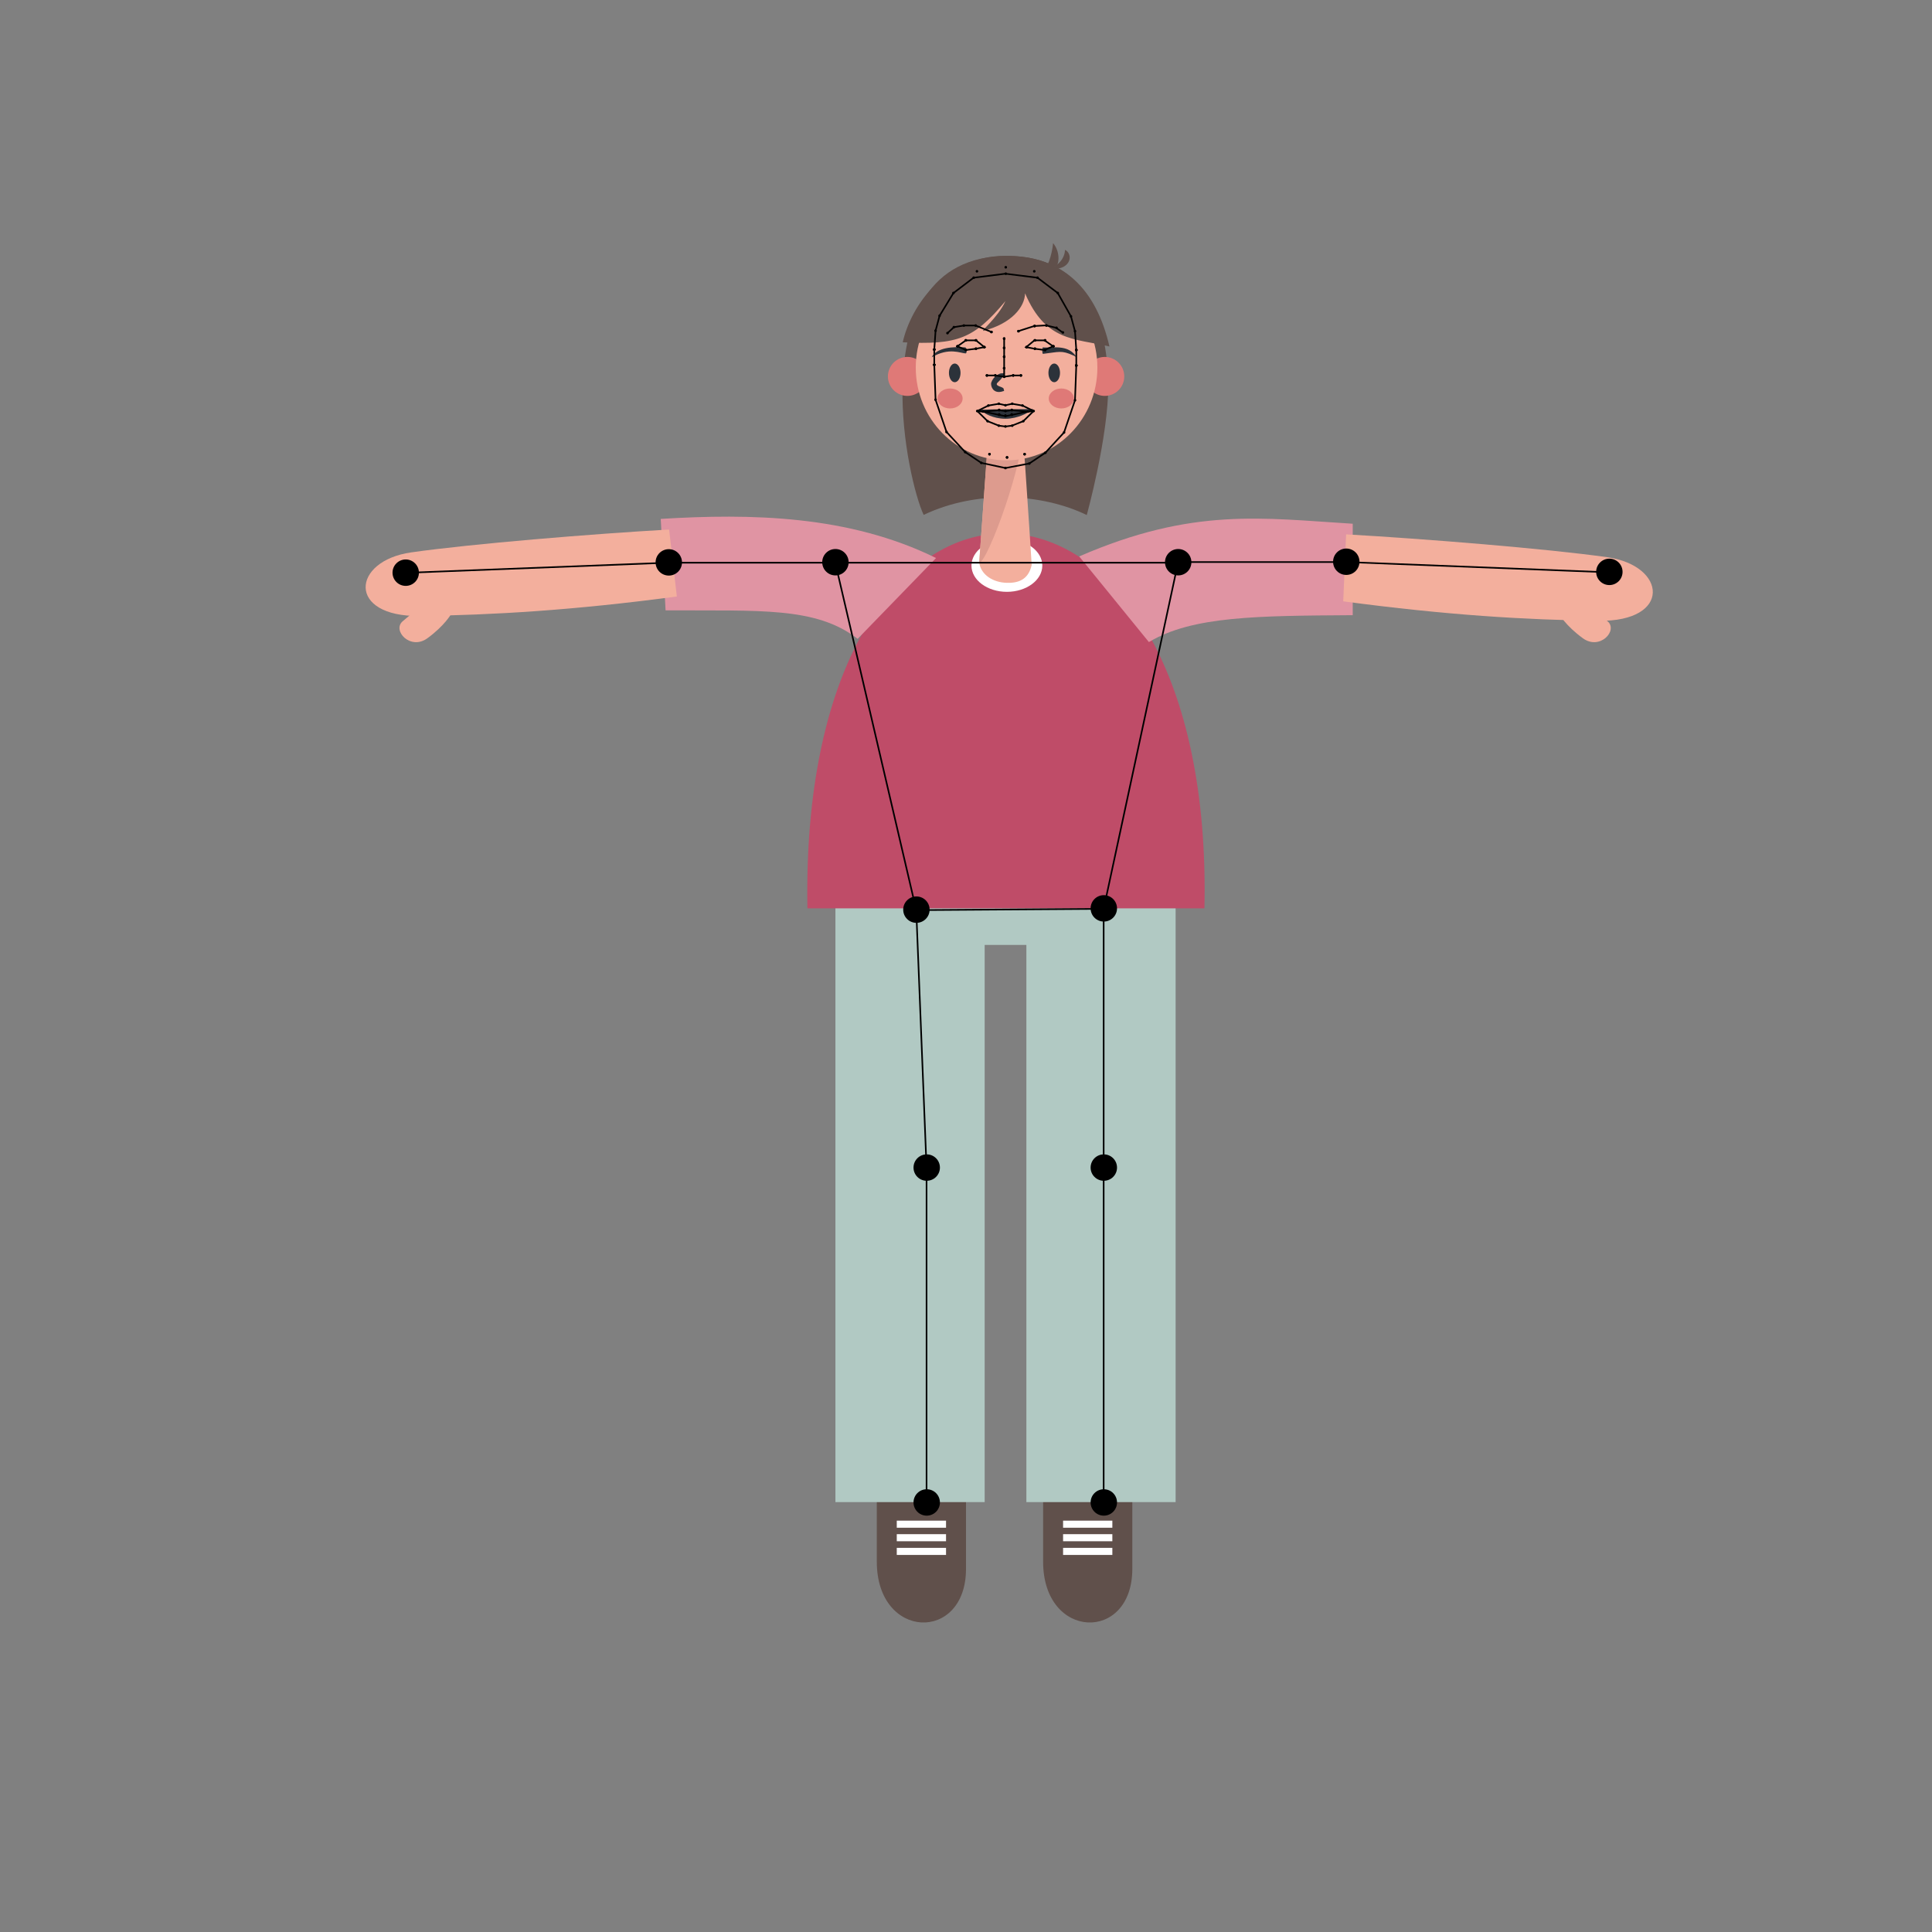 <svg xmlns="http://www.w3.org/2000/svg" xmlns:xlink="http://www.w3.org/1999/xlink" id="Layer_1" width="1200" height="1200" x="0" style="enable-background:new 0 0 1200 1200" y="0" version="1.1" viewBox="0 0 1200 1200" xml:space="preserve"><rect x="0" y="0" width="1200" height="1200" fill="#808080" stroke="none"/><g id="illustration_1_"><path style="fill:#60504b" d="M647.9,923.2V970c0,48.8,55.4,50.3,55.4,4.5v-51.8L647.9,923.2z"/><rect style="fill:#fff" width="30.6" height="4.4" x="660.3" y="944.5"/><rect style="fill:#fff" width="30.6" height="4.4" x="660.3" y="952.9"/><rect style="fill:#fff" width="30.6" height="4.4" x="660.3" y="961.4"/><path style="fill:#60504b" d="M544.6,923.2V970c0,48.8,55.4,50.3,55.4,4.5v-51.8L544.6,923.2z"/><path style="fill:#b1c9c3" d="M518.9,549c0,66.4,0,148.9,0,228.2c0,55.8,0,110,0,155.8c56.6,0,51.8,0,92.7,0 c0-46.8,0-101.4,0-154.5c0-75.9,0-148.8,0-191.6c5.9,0,20.5,0,25.9,0c0,41.3,0,115.8,0,191.6c0,54.9,0,110.4,0,154.5 c45,0,35.6,0,92.7,0c0-43,0-97.5,0-154.5c0-79.5,0-164,0-229.5H518.9z"/><rect style="fill:#fff" width="30.6" height="4.4" x="557" y="944.5"/><rect style="fill:#fff" width="30.6" height="4.4" x="557" y="952.9"/><rect style="fill:#fff" width="30.6" height="4.4" x="557" y="961.4"/><g><path style="fill:#60504b" d="M675,319.9c-27.8-13.5-68.3-15.8-101.3-0.1c-5.1-10.8-14-45.8-13.1-80.4 c1.1-40.5,15.5-80.5,65.3-80.4c47.8,0,61.8,39.1,62.5,79.7C688.4,271.8,675,319.9,675,319.9z"/><circle style="fill:#df7977" cx="686.2" cy="233.8" r="12.1"/><circle style="fill:#df7977" cx="563.6" cy="233.8" r="12.1"/><circle id="jawMid_2_" cx="625.5" cy="284.1" r=".8"/><circle id="rightJaw7_2_" cx="614.6" cy="282.1" r=".8"/><circle id="leftJaw7_2_" cx="636.4" cy="282.1" r=".8"/><circle id="rightJaw3_2_" cx="580.3" cy="226.6" r=".8"/><circle id="rightJaw2_2_" cx="580.3" cy="217.1" r=".8"/><circle id="leftJaw3_2_" cx="668.5" cy="227" r=".8"/><circle id="leftJaw2_2_" cx="668.5" cy="217.4" r=".8"/><circle id="topMid_2_" cx="624.7" cy="166" r=".8"/><circle id="leftTop0_2_" cx="642.4" cy="168.5" r=".8"/><circle id="rightTop0_2_" cx="606.8" cy="168.5" r=".8"/><path style="fill:#60504b" d="M651.6,162.2c1.3-3.6,2.1-7.4,2.5-11.2c2.6,3.1,3.8,7.4,3.2,11.4c-0.1,0.7-0.3,1.5-0.7,2.1 c-0.7,0.9-1.9,1.2-3,1.4c-1.8,0.4-3.6,0.8-5.5,1C649.7,165.5,650.9,164.2,651.6,162.2z"/><path style="fill:#60504b" d="M650.5,166.7c5.8-0.4,10.8-5.7,11-11.5c2.3,1,3.4,3.9,2.7,6.3c-0.7,2.4-2.9,4.2-5.3,4.9 c-2.4,0.7-5,0.4-7.4-0.3"/></g><path style="fill:#bf4c68" d="M501.5,564.2c-1.3-73.2,11.7-128.9,32.3-167.4c12.6-23.6,28-40.7,44.8-51.6 c14.7-9.5,30.5-14.1,46.2-13.9c15.6,0.2,31.3,5.2,45.9,14.8c16.5,10.9,31.8,27.8,44.3,50.7c21.3,38.8,34.7,94.8,33.1,167.4H501.5 L501.5,564.2z"/><line style="fill:none" x1="741.4" x2="508.6" y1="564.8" y2="564.8"/><ellipse style="fill:#fff" cx="625.4" cy="351.3" rx="22" ry="16.3"/><path style="fill:#f3af9d" d="M616.2,277.5"/><path style="fill:#f3af9d" d="M614.2,265.7h20.9c0,0,4.3,61.7,5.7,85.2c-2.1,9.7-9.1,11.3-15.5,11.1c-8.2-0.2-15.9-4.7-17.1-12.5 L614.2,265.7z"/><path style="fill:#dd9b8e" d="M614.2,265.7h20.9c1.9,19-21.7,83.8-26.9,83.8L614.2,265.7z"/><g><ellipse style="fill:#f3af9d" cx="625.2" cy="228.3" rx="56.4" ry="57.6"/><circle id="jawMid_1_" cx="625.5" cy="284.1" r=".8"/><circle id="rightJaw7_1_" cx="614.6" cy="282.1" r=".8"/><circle id="leftJaw7_1_" cx="636.4" cy="282.1" r=".8"/><circle id="rightJaw3_1_" cx="580.3" cy="226.6" r=".8"/><circle id="rightJaw2_1_" cx="580.3" cy="217.1" r=".8"/><circle id="leftJaw3_1_" cx="668.5" cy="227" r=".8"/><circle id="leftJaw2_1_" cx="668.5" cy="217.4" r=".8"/><circle id="topMid_3_" cx="624.7" cy="166" r=".8"/><circle id="leftTop0_3_" cx="642.4" cy="168.5" r=".8"/><circle id="rightTop0_3_" cx="606.8" cy="168.5" r=".8"/></g><g><path style="fill:#2c323a" d="M578.7,221.9c3.1-6.1,13.1-6.7,21.1-6.1c0.7,2.3,0.7,3.8-0.1,3.7 C596.6,219.4,589.5,215.6,578.7,221.9z"/><circle id="rightBrow1_1_" cx="592.5" cy="203.2" r=".8"/><circle id="rightBrow4_1_" cx="615.8" cy="206.2" r=".8"/><circle id="rightBrow3_1_" cx="606" cy="202.2" r=".8"/><circle id="rightBrow0_1_" cx="588.5" cy="206.9" r=".8"/><circle id="rightBrow2_1_" cx="598.7" cy="202.2" r=".8"/></g><g><path style="fill:#2c323a" d="M666.7,220.8c-7.5-3.4-8.8-2.2-19-1c-0.3-0.8-0.5-1.7-0.1-4c6,0.5,16-2.3,21.1,6.1 C668,221.5,667.4,221.1,666.7,220.8z"/><circle id="leftBrow1_1_" cx="656.2" cy="203.6" r=".8"/><circle id="leftBrow4_1_" cx="632.6" cy="205.7" r=".8"/><circle id="leftBrow3_1_" cx="642.6" cy="202.5" r=".8"/><circle id="leftBrow0_1_" cx="660.2" cy="206.5" r=".8"/><circle id="leftBrow2_1_" cx="649.9" cy="202.1" r=".8"/></g><g><ellipse style="fill:#df7977" cx="590.1" cy="247.5" rx="7.8" ry="6.2"/><ellipse style="fill:#2c323a" cx="593" cy="231.6" rx="3.6" ry="5.8"/><circle id="rightEye0_1_" cx="594.7" cy="215.1" r=".8"/><circle id="rightEye1_1_" cx="599.9" cy="211.4" r=".8"/><circle id="rightEye5_1_" cx="599.9" cy="217.4" r=".8"/><circle id="rightEye2_1_" cx="606.2" cy="211.4" r=".8"/><circle id="rightEye3_1_" cx="611.4" cy="215.6" r=".8"/><circle id="rightEye4_1_" cx="606.2" cy="216.6" r=".8"/></g><g><ellipse style="fill:#2c323a" cx="654.8" cy="231.6" rx="3.6" ry="5.8"/><ellipse style="fill:#df7977" cx="659.2" cy="247.5" rx="7.8" ry="6.2"/><circle id="leftEye0_1_" cx="654.3" cy="215.1" r=".8"/><circle id="leftEye1_1_" cx="649.1" cy="211.4" r=".8"/><circle id="leftEye5_1_" cx="649.1" cy="217.4" r=".8"/><circle id="leftEye2_1_" cx="642.8" cy="211.4" r=".8"/><circle id="leftEye3_1_" cx="637.6" cy="215.6" r=".8"/><circle id="leftEye4_1_" cx="642.8" cy="216.6" r=".8"/></g><g><path id="rightMiddleLip_2_" d="M610.8,254.6c0.4,0,0.8,0.4,0.8,0.8s-0.4,0.8-0.8,0.8s-0.8-0.4-0.8-0.8S610.4,254.6,610.8,254.6z"/><circle id="upperLipBottomMid_1_" cx="624.5" cy="255.1" r=".8"/><circle id="rightUpperLipBottom1_1_" cx="620.6" cy="254.6" r=".8"/><path id="leftMiddleLip_2_" d="M638.2,254.6c0.4,0,0.8,0.4,0.8,0.8s-0.4,0.8-0.8,0.8s-0.8-0.4-0.8-0.8S637.8,254.6,638.2,254.6z"/><circle id="leftUpperLipBottom1_1_" cx="628.4" cy="254.6" r=".8"/><path style="fill:#2c323a;stroke:#2c323a;stroke-width:2;stroke-miterlimit:10" d="M611.6,255.4c0,0,7.4-0.2,12.9-0.2 s13.9-0.1,13.9-0.1s-6.1,4-13.9,4C616.6,259.1,611.6,255.4,611.6,255.4z"/><circle id="lowerLipTopMid_2_" cx="624.5" cy="258.1" r=".8"/><circle id="rightLowerLipTop0_2_" cx="620.6" cy="257.4" r=".8"/><circle id="leftLowerLipTop0_2_" cx="628.4" cy="257.4" r=".8"/></g><g><path style="fill:#60504b" d="M636.7,182.2c-0.2,8.5-8.4,18.8-25.9,23.3c-2.1,0.5,9-8.2,13.7-18.5 c-19.7,23.6-29.8,27.3-63.8,25.6c5.1-22.7,26.3-53.3,63.3-53.7s57.1,21.6,65.1,56.3C667.2,210.1,649.5,212.2,636.7,182.2z"/><circle id="jawMid_3_" cx="625.5" cy="284.1" r=".8"/><circle id="rightJaw7_3_" cx="614.6" cy="282.1" r=".8"/><circle id="leftJaw7_3_" cx="636.4" cy="282.1" r=".8"/><circle id="rightJaw3_3_" cx="580.3" cy="226.6" r=".8"/><circle id="rightJaw2_3_" cx="580.3" cy="217.1" r=".8"/><circle id="leftJaw3_3_" cx="668.5" cy="227" r=".8"/><circle id="leftJaw2_3_" cx="668.5" cy="217.4" r=".8"/><circle id="topMid_1_" cx="624.7" cy="166" r=".8"/><circle id="leftTop0_1_" cx="642.4" cy="168.5" r=".8"/><circle id="rightTop0_1_" cx="606.8" cy="168.5" r=".8"/></g><path style="fill:#f3af9d" d="M968.4,381.4l17-6.8c0,0,6.1,5.5,13,11.2s-4.7,18.4-15.3,10.6C972.4,388.6,968.4,381.4,968.4,381.4z"/><path style="fill:#e094a3" d="M410.4,322.3l3,56.8c58.9,0.3,93.5-2.3,119.3,17.7l48.7-50.2C527.1,319.9,466.4,318.9,410.4,322.3z"/><path style="fill:#e094a3" d="M670.3,345.6l43.3,53.2c27-16.2,67.7-16.3,126.6-16.7v-56.8C784.2,321.9,741,314.9,670.3,345.6z"/><path style="fill:#f3af9d" d="M415.6,328.9c-47.7,2.7-123.1,8.9-160.2,14.2c-37.1,5.3-40.1,40.1,5.3,39.5s95.2-3.5,159.7-12.1 L415.6,328.9z"/><path style="fill:#f3af9d" d="M280.2,381.4l-17-6.8c0,0-6.1,5.5-13,11.2s4.7,18.4,15.3,10.6C276.2,388.6,280.2,381.4,280.2,381.4z"/><path style="fill:#f3af9d" d="M834.3,373.5c64.5,8.6,113.3,11.5,158.7,12.1s42.4-34.2,5.3-39.5c-37.1-5.3-114.5-11.5-162.2-14.2 L834.3,373.5z"/><g><circle id="nose1_1_" cx="623.7" cy="216.1" r=".8"/><circle id="nose0_1_" cx="623.7" cy="210.3" r=".8"/><circle id="nose3_1_" cx="623.7" cy="228.7" r=".8"/><circle id="rightNose0_1_" cx="613" cy="233.2" r=".8"/><circle id="rightNose1_1_" cx="618.2" cy="233.2" r=".8"/><circle id="nose2_1_" cx="623.7" cy="221.6" r=".8"/><circle id="nose4_1_" cx="623.7" cy="234" r=".8"/><circle id="leftNose0_1_" cx="634.1" cy="233.2" r=".8"/><circle id="leftNose1_1_" cx="629.3" cy="233.2" r=".8"/><path style="fill:#2c323a;stroke:#2c323a;stroke-width:2;stroke-miterlimit:10" d="M622.4,232.8c-1.2,0-4.6,1.6-5.8,5.2 c-0.2,1.2,0.6,5.8,6,4.1c-0.1-1-4.7-1.1-4.5-3.7C618.4,236.6,620.1,236.6,622.4,232.8z"/></g></g><g id="skeleton_1_"><polygon style="fill:none;stroke:#000;stroke-miterlimit:10" points="518.8 349.5 569.1 565.3 685.5 564.5 731.7 349.5"/><polyline style="fill:none;stroke:#000;stroke-miterlimit:10" points="517.8 349.5 415.1 349.5 251.8 355.8"/><polyline style="fill:none;stroke:#000;stroke-miterlimit:10" points="733.2 349.1 836.4 349.1 999.7 355.5"/><polyline style="fill:none;stroke:#000;stroke-miterlimit:10" points="569.1 565.3 575.5 725.5 575.5 933.5"/><polyline style="fill:none;stroke:#000;stroke-miterlimit:10" points="685.5 564.5 685.5 725.5 685.5 933.5"/><polyline style="fill:none;stroke:#000;stroke-miterlimit:10" points="624.5 170 604.7 172.5 592.2 182 583.6 196.1 581.1 205.4 580.3 217.1 580.3 226.6 581.1 248.3 587.9 268.3 599.5 280.8 609.5 287.5 624.5 290.7 639.3 287.9 649.3 281.2 660.9 268.6 667.7 248.6 668.5 227 668.5 217.4 667.7 205.7 665.2 196.5 657 182 644.4 172.5 624.5 170"/><polyline style="fill:none;stroke:#000;stroke-miterlimit:10" points="588.5 206.9 592.5 203.2 598.7 202.2 606 202.2 615.8 206.2"/><polygon style="fill:none;stroke:#000;stroke-miterlimit:10" points="594.7 215.1 599.9 211.4 606.2 211.4 611.4 215.6 606.2 216.6 599.9 217.4"/><polyline style="fill:none;stroke:#000;stroke-miterlimit:10" points="613 233.2 618.2 233.2 623.7 234 623.7 228.7 623.7 221.6 623.7 216.1 623.7 210.3"/><polyline style="fill:none;stroke:#000;stroke-miterlimit:10" points="660 206.5 656 203.6 649.7 202.1 642.4 202.5 632.4 205.7"/><polygon style="fill:none;stroke:#000;stroke-miterlimit:10" points="654.1 215.1 648.8 211.4 642.5 211.4 637.4 215.6 642.5 216.6 648.8 217.4"/><polyline style="fill:none;stroke:#000;stroke-miterlimit:10" points="634.1 233.2 629.1 233.2 623.7 234"/><polygon style="fill:none;stroke:#000;stroke-miterlimit:10" points="607 255.3 613.9 251.9 620.4 250.8 624.5 251.7 628.7 250.8 635.1 251.9 642 255.3 635.6 261.6 628.5 264.4 624.5 264.9 620.4 264.4 613.4 261.6"/><polyline style="fill:none;stroke:#000;stroke-miterlimit:10" points="607 255.3 610.6 255.6 620.6 254.8 624.5 255.3 628.5 254.8 638.4 255.6 642 255.3"/><polyline style="fill:none;stroke:#000;stroke-miterlimit:10" points="607 255.3 610.6 255.6 620.6 257.7 624.5 258.5 628.5 257.7 638.4 255.6 642 255.3"/><circle id="rightShoulder" cx="518.9" cy="349.2" r="8.2"/><circle id="rightElbow" cx="415.4" cy="349.3" r="8.2"/><circle id="rightWrist" cx="252" cy="355.7" r="8.2"/><circle id="rightHip" cx="569.2" cy="565" r="8.2"/><circle id="rightKnee" cx="575.6" cy="725.2" r="8.2"/><circle id="rightAnkle" cx="575.6" cy="933.2" r="8.2"/><circle id="leftElbow" cx="836.2" cy="348.9" r="8.2"/><circle id="leftWrist" cx="999.6" cy="355.2" r="8.2"/><circle id="leftHip" cx="685.6" cy="564.2" r="8.2"/><circle id="leftKnee" cx="685.6" cy="725.2" r="8.2"/><circle id="leftAnkle" cx="685.6" cy="933.2" r="8.2"/><circle id="rightEye0" cx="594.7" cy="215.1" r=".8"/><circle id="rightBrow1" cx="592.5" cy="203.2" r=".8"/><circle id="rightBrow4" cx="615.8" cy="206.2" r=".8"/><circle id="nose1" cx="623.7" cy="216.1" r=".8"/><circle id="rightBrow3" cx="606" cy="202.2" r=".8"/><circle id="rightEye1" cx="599.9" cy="211.4" r=".8"/><circle id="rightBrow0" cx="588.5" cy="206.9" r=".8"/><circle id="rightBrow2" cx="598.7" cy="202.2" r=".8"/><circle id="rightEye5" cx="599.9" cy="217.4" r=".8"/><circle id="rightEye2" cx="606.2" cy="211.4" r=".8"/><circle id="rightEye3" cx="611.4" cy="215.6" r=".8"/><circle id="nose0" cx="623.7" cy="210.3" r=".8"/><circle id="nose3" cx="623.7" cy="228.7" r=".8"/><circle id="rightNose0" cx="613" cy="233.2" r=".8"/><circle id="rightMouthCorner" cx="607" cy="255.3" r=".8"/><circle id="rightNose1" cx="618.2" cy="233.2" r=".8"/><circle id="rightUpperLipTop0" cx="613.9" cy="251.9" r=".8"/><circle id="nose2" cx="623.7" cy="221.6" r=".8"/><circle id="nose4" cx="623.7" cy="234" r=".8"/><circle id="upperLipTopMid" cx="624.5" cy="251.7" r=".8"/><circle id="rightUpperLipTop1" cx="620.4" cy="250.8" r=".8"/><path id="rightMiddleLip" d="M610.6,254.8c0.4,0,0.8,0.4,0.8,0.8c0,0.4-0.4,0.8-0.8,0.8s-0.8-0.4-0.8-0.8S610.2,254.8,610.6,254.8z"/><circle id="lowerLipBottomMid" cx="624.5" cy="264.9" r=".8"/><circle id="upperLipBottomMid" cx="624.5" cy="255.3" r=".8"/><circle id="lowerLipTopMid" cx="624.5" cy="258.4" r=".8"/><circle id="rightUpperLipBottom1" cx="620.6" cy="254.8" r=".8"/><circle id="rightLowerLipTop0" cx="620.6" cy="257.7" r=".8"/><circle id="rightLowerLipBottom1" cx="620.4" cy="264.4" r=".8"/><circle id="rightLowerLipBottom0" cx="613.4" cy="261.6" r=".8"/><circle id="rightEye4" cx="606.2" cy="216.6" r=".8"/><circle id="jawMid" cx="624.5" cy="290.7" r=".8"/><circle id="rightJaw7" cx="609.5" cy="287.5" r=".8"/><circle id="rightJaw6" cx="599.5" cy="280.8" r=".8"/><circle id="rightJaw5" cx="587.9" cy="268.3" r=".8"/><circle id="rightJaw4" cx="581.1" cy="248.3" r=".8"/><circle id="rightJaw3" cx="580.3" cy="226.6" r=".8"/><circle id="rightJaw2" cx="580.3" cy="217.1" r=".8"/><circle id="rightJaw1" cx="581.1" cy="205.4" r=".8"/><circle id="rightJaw0" cx="583.6" cy="196.1" r=".8"/><circle id="topMid" cx="624.7" cy="170" r=".8"/><circle id="leftTop0" cx="644.4" cy="172.5" r=".8"/><circle id="leftTop1" cx="657" cy="182" r=".8"/><circle id="leftEye0" cx="654.3" cy="215.1" r=".8"/><circle id="leftBrow1" cx="656.2" cy="203.6" r=".8"/><circle id="leftBrow4" cx="632.6" cy="205.7" r=".8"/><circle id="leftBrow3" cx="642.6" cy="202.5" r=".8"/><circle id="leftEye1" cx="649.1" cy="211.4" r=".8"/><circle id="leftBrow0" cx="660.2" cy="206.5" r=".8"/><circle id="leftBrow2" cx="649.9" cy="202.1" r=".8"/><circle id="leftEye5" cx="649.1" cy="217.4" r=".8"/><circle id="leftEye2" cx="642.8" cy="211.4" r=".8"/><circle id="leftEye3" cx="637.6" cy="215.6" r=".8"/><circle id="leftNose0" cx="634.1" cy="233.2" r=".8"/><circle id="leftMouthCorner" cx="642" cy="255.3" r=".8"/><circle id="leftNose1" cx="629.3" cy="233.2" r=".8"/><circle id="leftUpperLipTop0" cx="635.1" cy="251.9" r=".8"/><circle id="leftUpperLipTop1" cx="628.7" cy="250.8" r=".8"/><path id="leftMiddleLip" d="M638.4,254.8c0.4,0,0.8,0.4,0.8,0.8c0,0.4-0.4,0.8-0.8,0.8s-0.8-0.4-0.8-0.8S638,254.8,638.4,254.8z"/><circle id="leftUpperLipBottom1" cx="628.5" cy="254.8" r=".8"/><circle id="leftLowerLipTop0" cx="628.5" cy="257.7" r=".8"/><circle id="leftLowerLipBottom1" cx="628.7" cy="264.4" r=".8"/><circle id="leftLowerLipBottom0" cx="635.6" cy="261.6" r=".8"/><circle id="leftEye4" cx="642.8" cy="216.6" r=".8"/><circle id="leftJaw7" cx="639.3" cy="287.9" r=".8"/><circle id="leftJaw6" cx="649.3" cy="281.2" r=".8"/><circle id="leftJaw5" cx="660.9" cy="268.6" r=".8"/><circle id="leftJaw4" cx="667.7" cy="248.6" r=".8"/><circle id="leftJaw3" cx="668.5" cy="227" r=".8"/><circle id="leftJaw2" cx="668.5" cy="217.4" r=".8"/><circle id="leftJaw1" cx="667.7" cy="205.7" r=".8"/><circle id="leftJaw0" cx="665.2" cy="196.5" r=".8"/><circle id="rightTop0" cx="604.8" cy="172.5" r=".8"/><circle id="rightTop1" cx="592.2" cy="182" r=".8"/><circle id="leftShoulder" cx="731.8" cy="349.2" r="8.2"/></g></svg>

